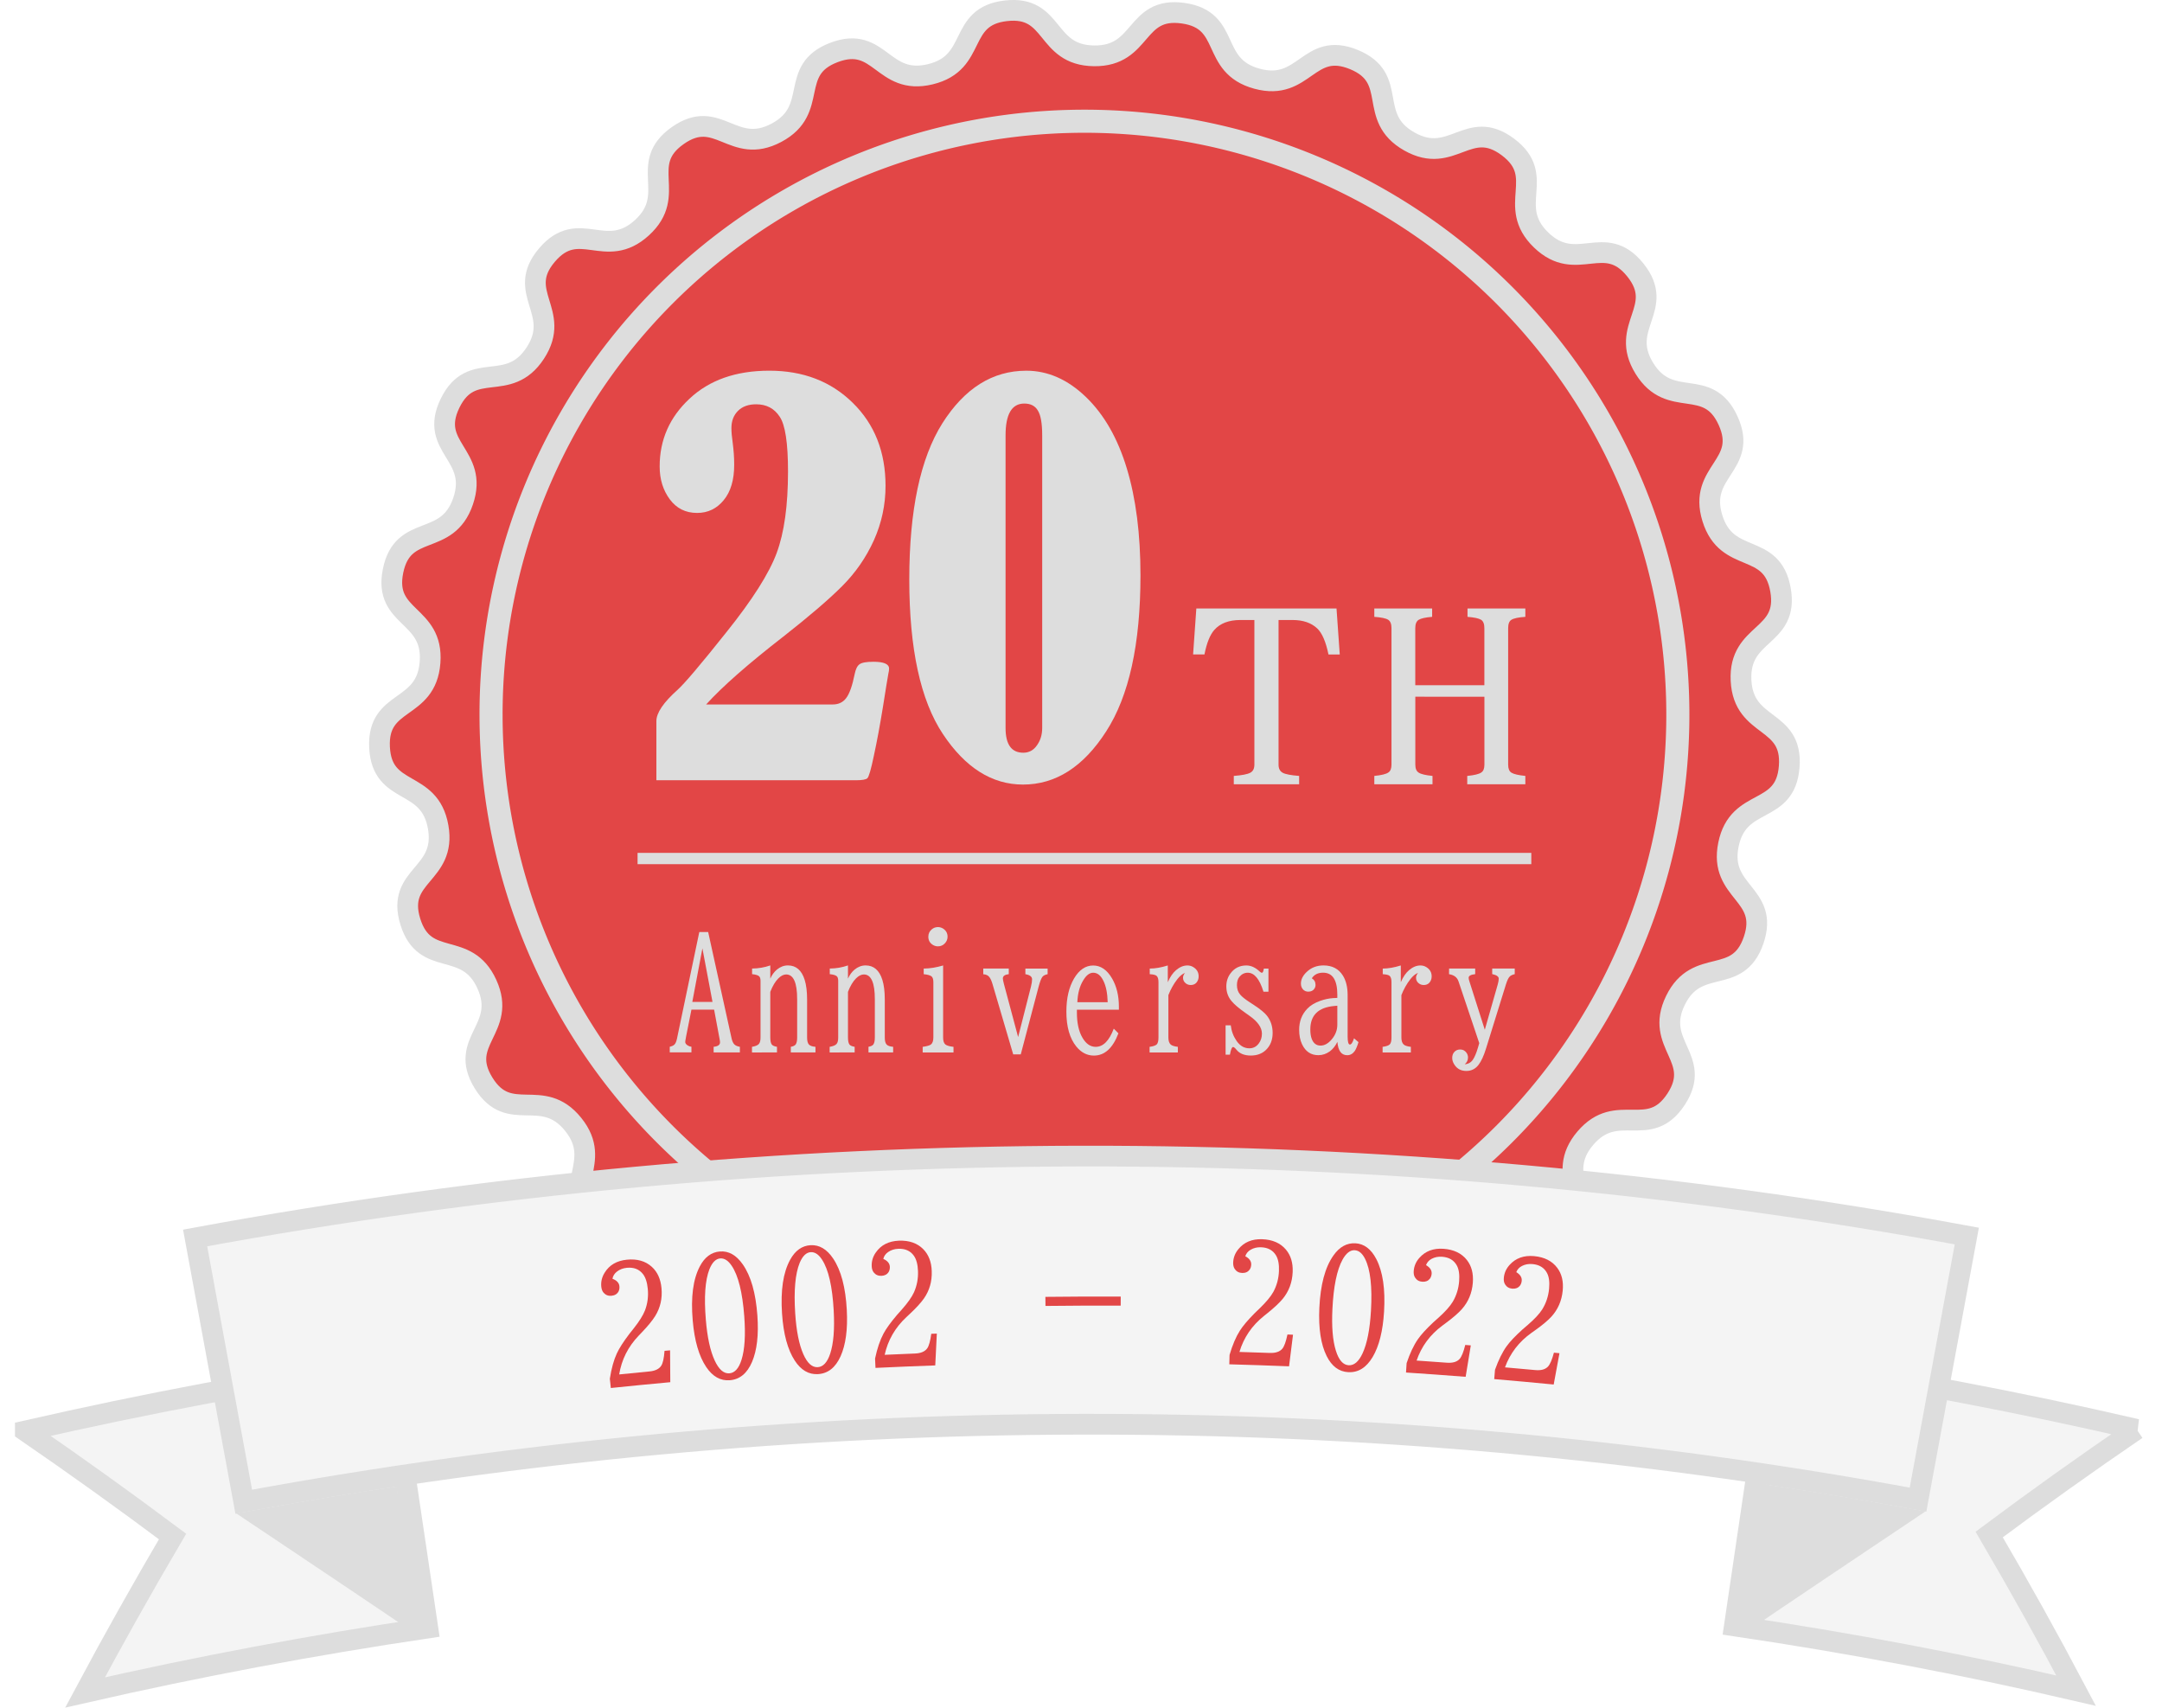<?xml version="1.0" encoding="UTF-8" standalone="no"?>
<!-- Created with Inkscape (http://www.inkscape.org/) -->

<svg
   width="199.443mm"
   height="157.524mm"
   viewBox="0 0 199.443 157.524"
   version="1.1"
   id="svg1127"
   inkscape:version="1.2 (dc2aedaf03, 2022-05-15)"
   sodipodi:docname="Anniversary Logo.svg"
   xmlns:inkscape="http://www.inkscape.org/namespaces/inkscape"
   xmlns:sodipodi="http://sodipodi.sourceforge.net/DTD/sodipodi-0.dtd"
   xmlns="http://www.w3.org/2000/svg"
   xmlns:svg="http://www.w3.org/2000/svg">
  <sodipodi:namedview
     id="namedview1129"
     pagecolor="#ffffff"
     bordercolor="#000000"
     borderopacity="0.25"
     inkscape:showpageshadow="2"
     inkscape:pageopacity="0.0"
     inkscape:pagecheckerboard="0"
     inkscape:deskcolor="#d1d1d1"
     inkscape:document-units="mm"
     showgrid="false"
     inkscape:zoom="0.914906"
     inkscape:cx="295.65879"
     inkscape:cy="500.59787"
     inkscape:window-width="2560"
     inkscape:window-height="1387"
     inkscape:window-x="-8"
     inkscape:window-y="22"
     inkscape:window-maximized="1"
     inkscape:current-layer="layer1" />
  <defs
     id="defs1124">
    <inkscape:path-effect
       effect="bend_path"
       id="path-effect5521"
       is_visible="true"
       lpeversion="1"
       bendpath="m 76.576,182.136 c 18.685,-4.252 37.621,-4.472 56.851,0"
       prop_scale="1"
       scale_y_rel="false"
       vertical="false"
       hide_knot="false"
       bendpath-nodetypes="cc" />
    <inkscape:path-effect
       effect="mirror_symmetry"
       start_point="86.443,180.59"
       end_point="86.443,187.9"
       center_point="86.443,184.245"
       id="path-effect5469"
       is_visible="true"
       lpeversion="1.2"
       lpesatellites=""
       mode="free"
       discard_orig_path="false"
       fuse_paths="false"
       oposite_fuse="false"
       split_items="false"
       split_open="false"
       link_styles="false" />
    <rect
       x="245.581"
       y="548.354"
       width="92.512"
       height="18.61"
       id="rect3702" />
    <inkscape:path-effect
       effect="mirror_symmetry"
       start_point="99.101,143.373"
       end_point="99.101,157.482"
       center_point="99.101,150.428"
       id="path-effect3634"
       is_visible="true"
       lpeversion="1.2"
       lpesatellites=""
       mode="free"
       discard_orig_path="false"
       fuse_paths="false"
       oposite_fuse="false"
       split_items="false"
       split_open="false"
       link_styles="false" />
    <inkscape:path-effect
       effect="mirror_symmetry"
       start_point="101.325,146.261"
       end_point="101.325,157.764"
       center_point="101.325,152.012"
       id="path-effect3630"
       is_visible="true"
       lpeversion="1.2"
       lpesatellites=""
       mode="free"
       discard_orig_path="false"
       fuse_paths="false"
       oposite_fuse="false"
       split_items="false"
       split_open="false"
       link_styles="false" />
    <rect
       x="358.034"
       y="531.93"
       width="84.63"
       height="91.199"
       id="rect2855" />
    <filter
       style="color-interpolation-filters:sRGB"
       inkscape:label="Drop Shadow"
       id="filter3127"
       x="0"
       y="0"
       width="1.025"
       height="1.029">
      <feFlood
         flood-opacity="0.498"
         flood-color="rgb(0,0,0)"
         result="flood"
         id="feFlood3117" />
      <feComposite
         in="flood"
         in2="SourceGraphic"
         operator="in"
         result="composite1"
         id="feComposite3119" />
      <feGaussianBlur
         in="composite1"
         stdDeviation="0"
         result="blur"
         id="feGaussianBlur3121" />
      <feOffset
         dx="1.5"
         dy="1.5"
         result="offset"
         id="feOffset3123" />
      <feComposite
         in="SourceGraphic"
         in2="offset"
         operator="over"
         result="composite2"
         id="feComposite3125" />
    </filter>
    <filter
       style="color-interpolation-filters:sRGB"
       inkscape:label="Drop Shadow"
       id="filter3265"
       x="0"
       y="0"
       width="1.042"
       height="1.066">
      <feFlood
         flood-opacity="0.498"
         flood-color="rgb(0,0,0)"
         result="flood"
         id="feFlood3255" />
      <feComposite
         in="flood"
         in2="SourceGraphic"
         operator="in"
         result="composite1"
         id="feComposite3257" />
      <feGaussianBlur
         in="composite1"
         stdDeviation="0"
         result="blur"
         id="feGaussianBlur3259" />
      <feOffset
         dx="0.3"
         dy="0.4"
         result="offset"
         id="feOffset3261" />
      <feComposite
         in="SourceGraphic"
         in2="offset"
         operator="over"
         result="composite2"
         id="feComposite3263" />
    </filter>
    <filter
       style="color-interpolation-filters:sRGB"
       inkscape:label="Drop Shadow"
       id="filter3313"
       x="0"
       y="0"
       width="1.07"
       height="1.083">
      <feFlood
         flood-opacity="0.498"
         flood-color="rgb(0,0,0)"
         result="flood"
         id="feFlood3303" />
      <feComposite
         in="flood"
         in2="SourceGraphic"
         operator="in"
         result="composite1"
         id="feComposite3305" />
      <feGaussianBlur
         in="composite1"
         stdDeviation="0"
         result="blur"
         id="feGaussianBlur3307" />
      <feOffset
         dx="0.5"
         dy="0.5"
         result="offset"
         id="feOffset3309" />
      <feComposite
         in="SourceGraphic"
         in2="offset"
         operator="over"
         result="composite2"
         id="feComposite3311" />
    </filter>
    <filter
       style="color-interpolation-filters:sRGB"
       inkscape:label="Drop Shadow"
       id="filter3410"
       x="0"
       y="0"
       width="1.009"
       height="1.051">
      <feFlood
         flood-opacity="0.498"
         flood-color="rgb(0,0,0)"
         result="flood"
         id="feFlood3400" />
      <feComposite
         in="flood"
         in2="SourceGraphic"
         operator="in"
         result="composite1"
         id="feComposite3402" />
      <feGaussianBlur
         in="composite1"
         stdDeviation="0"
         result="blur"
         id="feGaussianBlur3404" />
      <feOffset
         dx="0.2"
         dy="0.2"
         result="offset"
         id="feOffset3406" />
      <feComposite
         in="SourceGraphic"
         in2="offset"
         operator="over"
         result="composite2"
         id="feComposite3408" />
    </filter>
    <filter
       style="color-interpolation-filters:sRGB"
       inkscape:label="Drop Shadow"
       id="filter3838"
       x="0"
       y="0"
       width="1.017"
       height="1.039">
      <feFlood
         flood-opacity="0.498"
         flood-color="rgb(0,0,0)"
         result="flood"
         id="feFlood3828" />
      <feComposite
         in="flood"
         in2="SourceGraphic"
         operator="in"
         result="composite1"
         id="feComposite3830" />
      <feGaussianBlur
         in="composite1"
         stdDeviation="0"
         result="blur"
         id="feGaussianBlur3832" />
      <feOffset
         dx="0.5"
         dy="0.5"
         result="offset"
         id="feOffset3834" />
      <feComposite
         in="SourceGraphic"
         in2="offset"
         operator="over"
         result="composite2"
         id="feComposite3836" />
    </filter>
    <rect
       x="245.581"
       y="548.354"
       width="72.457"
       height="34.586"
       id="rect3844" />
  </defs>
  <g
     inkscape:label="Layer 1"
     inkscape:groupmode="layer"
     id="layer1"
     transform="translate(-6.326,-18.04)">
    <path
       style="display:none;fill:none;stroke:#dddddd;stroke-width:0.565;stroke-dasharray:none;stroke-opacity:1;paint-order:markers fill stroke"
       d="m 99.024,146.44 c 0,0 -30.719,-3.766 -42.048,-3.476 0.659,4.318 1.943,12.576 1.943,12.576 15.058,-0.383 15.712,2.184 40.182,1.943 m 0.077,-11.042 c 0,0 30.719,-3.766 42.048,-3.476 -0.659,4.318 -1.943,12.576 -1.943,12.576 -15.058,-0.383 -15.712,2.184 -40.182,1.943"
       id="path3532"
       sodipodi:nodetypes="cccc"
       class="UnoptimicedTransforms"
       inkscape:path-effect="#path-effect3634"
       inkscape:original-d="m 99.024033,146.44004 c 0,0 -30.719261,-3.76577 -42.048147,-3.47632 0.659445,4.31796 1.942652,12.5761 1.942652,12.5761 15.058101,-0.38269 15.711983,2.18441 40.182186,1.94266"
       transform="translate(5.899)"
       sodipodi:insensitive="true" />
    <path
       id="path1223"
       style="fill:#e24646;fill-opacity:1;stroke:#dddddd;stroke-width:1.912;stroke-dasharray:none;stroke-opacity:1"
       d="m 150.365,131.882 c -3.364,3.074 -5.282,-1.225 -9.005,1.403 -3.723,2.628 -0.315,5.875 -4.338,8.016 -4.023,2.141 -4.812,-2.5 -9.071,-0.881 -4.26,1.619 -1.766,5.612 -6.195,6.685 -4.429,1.073 -4.039,-3.618 -8.567,-3.109 -4.528,0.509 -3.106,4.997 -7.663,4.934 -4.557,-0.062 -3.012,-4.509 -7.525,-5.142 -4.513,-0.633 -4.251,4.067 -8.649,2.874 -4.398,-1.194 -1.796,-5.117 -6.01,-6.852 -4.214,-1.735 -5.129,2.882 -9.092,0.633 -3.963,-2.25 -0.467,-5.402 -4.117,-8.131 -3.65,-2.729 -5.685,1.516 -8.964,-1.648 -3.279,-3.165 0.891,-5.349 -1.966,-8.9 -2.856,-3.551 -5.883,0.055 -8.272,-3.826 -2.389,-3.881 2.193,-4.959 0.309,-9.109 -1.884,-4.149 -5.712,-1.41 -7.061,-5.763 -1.349,-4.353 3.358,-4.258 2.565,-8.746 -0.793,-4.488 -5.182,-2.786 -5.406,-7.338 -0.224,-4.551 4.311,-3.289 4.659,-7.833 0.348,-4.544 -4.326,-3.987 -3.411,-8.452 0.915,-4.464 4.994,-2.114 6.461,-6.428 1.467,-4.314 -3.199,-4.938 -1.202,-9.034 1.996,-4.096 5.362,-0.806 7.857,-4.619 2.494,-3.814 -1.87,-5.578 1.082,-9.049 2.952,-3.471 5.394,0.553 8.759,-2.52 3.364,-3.074 -0.424,-5.868 3.299,-8.496 3.723,-2.628 5.087,1.877 9.11,-0.263 4.023,-2.141 1.049,-5.789 5.308,-7.409 4.26,-1.619 4.461,3.084 8.889,2.011 4.429,-1.073 2.455,-5.347 6.984,-5.856 4.528,-0.509 3.553,4.096 8.11,4.158 4.557,0.062 3.708,-4.568 8.221,-3.935 4.513,0.633 2.423,4.851 6.821,6.045 4.398,1.193 4.727,-3.502 8.941,-1.767 4.214,1.735 1.141,5.301 5.104,7.551 3.963,2.25 5.45,-2.217 9.1,0.512 3.65,2.729 -0.214,5.418 3.065,8.583 3.279,3.165 5.83,-0.792 8.686,2.759 2.857,3.551 -1.554,5.195 0.835,9.076 2.389,3.881 5.844,0.683 7.727,4.832 1.884,4.149 -2.797,4.645 -1.449,8.998 1.349,4.353 5.49,2.115 6.283,6.602 0.793,4.488 -3.865,3.804 -3.641,8.355 0.224,4.551 4.792,3.414 4.444,7.957 -0.348,4.544 -4.689,2.723 -5.604,7.187 -0.915,4.464 3.792,4.498 2.325,8.812 -1.467,4.314 -5.219,1.471 -7.216,5.568 -1.996,4.096 2.555,5.3 0.06,9.114 -2.494,3.814 -5.421,0.127 -8.374,3.598 -2.952,3.471 1.156,5.769 -2.208,8.843 z" />
    <path
       id="path2316"
       style="fill-opacity:0;stroke:#dddddd;stroke-width:2.13"
       d="M 161.106,83.964 A 54.74,54.74 0 0 1 106.365,138.704 54.74,54.74 0 0 1 51.625,83.964 54.74,54.74 0 0 1 106.365,29.223 54.74,54.74 0 0 1 161.106,83.964 Z" />
    <g
       aria-label="20"
       transform="matrix(0.895,0,0,0.895,-255.977,-434.887)"
       id="text2853"
       style="white-space:pre;shape-inside:url(#rect2855);display:inline;fill-opacity:0;stroke:#dddddd;stroke-width:2.513;filter:url(#filter3127)">
      <path
         d="m 364.361,577.173 h 13.047 q 0.885,0 1.38,-0.651 0.521,-0.677 0.885,-2.5 0.156,-0.755 0.495,-0.99 0.339,-0.26 1.432,-0.26 1.615,0 1.615,0.703 0,0.234 -0.078,0.547 -0.13,0.703 -0.547,3.359 -0.469,2.891 -0.938,5.052 -0.443,2.135 -0.677,2.344 -0.208,0.208 -1.198,0.208 h -20.547 v -6.094 q 0,-1.276 2.188,-3.229 1.094,-0.99 5.052,-5.964 3.984,-4.974 5.156,-8.125 1.172,-3.151 1.172,-8.411 0,-4.401 -0.859,-5.651 -0.833,-1.276 -2.422,-1.276 -1.198,0 -1.875,0.677 -0.677,0.677 -0.677,1.771 0,0.625 0.13,1.51 0.156,1.172 0.156,2.266 0,2.37 -1.094,3.672 -1.068,1.302 -2.734,1.302 -1.771,0 -2.812,-1.406 -1.042,-1.406 -1.042,-3.385 0,-4.115 3.073,-6.979 3.073,-2.891 8.229,-2.891 5.234,0 8.594,3.307 3.385,3.307 3.385,8.568 0,2.917 -1.198,5.599 -1.198,2.656 -3.281,4.74 -2.057,2.057 -6.042,5.182 -5.469,4.245 -7.969,7.005 z"
         style="font-size:53.333px;font-family:'Bernard MT Condensed';-inkscape-font-specification:'Bernard MT Condensed, Normal';fill:#dddddd;fill-opacity:1;stroke:none;paint-order:markers fill stroke"
         id="path5668" />
      <path
         d="m 397.356,542.772 q 3.333,0 6.146,2.708 2.812,2.708 4.219,7.37 1.406,4.635 1.406,11.016 0,10.625 -3.542,16.094 -3.516,5.469 -8.568,5.469 -4.792,0 -8.255,-5.208 -3.464,-5.208 -3.464,-15.937 0,-10.677 3.411,-16.094 3.438,-5.417 8.646,-5.417 z m 1.641,6.667 q 0,-1.849 -0.443,-2.552 -0.417,-0.729 -1.406,-0.729 -1.927,0 -1.927,3.281 v 30.156 q 0,2.552 1.823,2.552 0.885,0 1.406,-0.755 0.547,-0.755 0.547,-1.797 z"
         style="font-size:53.333px;font-family:'Bernard MT Condensed';-inkscape-font-specification:'Bernard MT Condensed, Normal';fill:#dddddd;fill-opacity:1;stroke:none;paint-order:markers fill stroke"
         id="path5670" />
    </g>
    <g
       aria-label="TH"
       transform="matrix(4.261,0,0,2.689,-257.902,-422.331)"
       id="text3193"
       style="font-size:7.938px;font-family:'BIZ UDMincho';-inkscape-font-specification:'BIZ UDMincho, Normal';fill:#dddddd;stroke-width:0.056;paint-order:markers fill stroke;filter:url(#filter3313)">
      <path
         d="m 87.411,184.142 h 3.035 l 0.07,1.578 H 90.272 q -0.085,-0.651 -0.24,-0.888 -0.194,-0.295 -0.539,-0.295 h -0.302 v 4.961 q 0,0.202 0.089,0.279 0.089,0.077 0.357,0.109 v 0.287 h -1.415 v -0.287 q 0.264,-0.031 0.357,-0.109 0.089,-0.074 0.089,-0.279 v -4.961 h -0.302 q -0.376,0 -0.566,0.341 -0.14,0.252 -0.213,0.841 H 87.341 Z"
         id="path5673" />
      <path
         d="m 91.264,184.142 h 1.252 v 0.287 q -0.213,0.027 -0.291,0.101 -0.074,0.074 -0.074,0.287 v 1.957 h 1.496 v -1.957 q 0,-0.213 -0.07,-0.287 -0.078,-0.074 -0.295,-0.101 v -0.287 h 1.252 v 0.287 q -0.221,0.023 -0.302,0.101 -0.07,0.07 -0.07,0.287 v 4.682 q 0,0.205 0.07,0.275 0.078,0.077 0.302,0.112 v 0.287 H 93.276 v -0.287 q 0.233,-0.035 0.306,-0.12 0.066,-0.07 0.066,-0.267 v -2.33 H 92.152 v 2.33 q 0,0.205 0.074,0.275 0.074,0.077 0.298,0.112 v 0.287 h -1.26 v -0.287 q 0.233,-0.035 0.306,-0.12 0.066,-0.07 0.066,-0.267 v -4.682 q 0,-0.213 -0.07,-0.287 -0.078,-0.077 -0.302,-0.101 z"
         id="path5675" />
    </g>
    <g
       aria-label="Anniversary"
       id="text3350"
       style="font-size:4.233px;font-family:'BIZ UDMincho';-inkscape-font-specification:'BIZ UDMincho, Normal';fill:#dddddd;stroke-width:0.1;paint-order:markers fill stroke;filter:url(#filter3410)"
       transform="matrix(3.385,0,0,3.385,-249.014,-418.643)">
      <path
         d="m 94.29,154.206 h 0.242 l 0.639,2.902 q 0.025,0.107 0.072,0.157 0.048,0.05 0.153,0.068 v 0.153 h -0.715 v -0.153 q 0.174,-0.017 0.174,-0.122 0,-0.033 -0.01,-0.081 l -0.151,-0.81 h -0.618 l -0.149,0.75 q 0,0.004 -0.002,0.017 -0.004,0.025 -0.014,0.074 -0.004,0.023 -0.004,0.041 0,0.05 0.066,0.093 0.048,0.031 0.103,0.037 v 0.153 H 93.485 v -0.153 q 0.089,-0.021 0.128,-0.06 0.045,-0.045 0.07,-0.165 z m 0.085,0.444 -0.275,1.459 h 0.55 z"
         id="path5678" />
      <path
         d="m 95.726,157.487 v -0.153 q 0.145,-0.025 0.19,-0.081 0.043,-0.052 0.043,-0.174 v -1.544 q 0,-0.099 -0.048,-0.132 -0.054,-0.037 -0.182,-0.05 v -0.153 q 0.258,-0.002 0.496,-0.085 v 0.36 q 0.068,-0.153 0.18,-0.246 0.138,-0.114 0.3,-0.114 0.333,0 0.457,0.393 0.066,0.209 0.066,0.54 v 1.031 q 0,0.138 0.05,0.192 0.05,0.052 0.178,0.062 v 0.153 h -0.672 v -0.153 q 0.101,-0.019 0.134,-0.066 0.039,-0.058 0.039,-0.188 v -1.044 q 0,-0.674 -0.3,-0.674 -0.105,0 -0.215,0.11 -0.124,0.124 -0.217,0.364 v 1.244 q 0,0.138 0.041,0.192 0.033,0.043 0.141,0.062 v 0.153 z"
         id="path5680" />
      <path
         d="m 97.843,157.487 v -0.153 q 0.145,-0.025 0.19,-0.081 0.043,-0.052 0.043,-0.174 v -1.544 q 0,-0.099 -0.048,-0.132 -0.054,-0.037 -0.182,-0.05 v -0.153 q 0.258,-0.002 0.496,-0.085 v 0.36 q 0.068,-0.153 0.18,-0.246 0.138,-0.114 0.3,-0.114 0.333,0 0.457,0.393 0.066,0.209 0.066,0.54 v 1.031 q 0,0.138 0.05,0.192 0.05,0.052 0.178,0.062 v 0.153 h -0.672 v -0.153 q 0.101,-0.019 0.134,-0.066 0.039,-0.058 0.039,-0.188 v -1.044 q 0,-0.674 -0.3,-0.674 -0.105,0 -0.215,0.11 -0.124,0.124 -0.217,0.364 v 1.244 q 0,0.138 0.041,0.192 0.033,0.043 0.141,0.062 v 0.153 z"
         id="path5682" />
      <path
         d="m 100.793,154.07 q 0.074,0 0.141,0.041 0.122,0.079 0.122,0.221 0,0.103 -0.072,0.18 -0.076,0.083 -0.19,0.083 -0.066,0 -0.124,-0.031 -0.138,-0.076 -0.138,-0.232 0,-0.12 0.091,-0.198 0.074,-0.064 0.172,-0.064 z m -0.415,3.417 v -0.153 q 0.176,-0.025 0.227,-0.066 0.064,-0.054 0.064,-0.188 v -1.511 q 0,-0.116 -0.052,-0.157 -0.056,-0.043 -0.211,-0.058 v -0.153 q 0.252,-0.002 0.529,-0.085 v 1.964 q 0,0.136 0.06,0.188 0.058,0.048 0.223,0.066 v 0.153 z"
         id="path5684" />
      <path
         d="m 102.029,155.2 h 0.695 v 0.153 q -0.161,0.019 -0.161,0.116 0,0.039 0.029,0.151 l 0.387,1.447 0.351,-1.379 q 0.029,-0.116 0.029,-0.196 0,-0.107 -0.182,-0.138 v -0.153 h 0.606 v 0.153 q -0.105,0.021 -0.145,0.076 -0.048,0.066 -0.101,0.267 l -0.486,1.842 H 102.845 l -0.562,-1.91 q -0.039,-0.136 -0.089,-0.198 -0.052,-0.068 -0.165,-0.076 z"
         id="path5686" />
      <path
         d="m 104.581,156.321 v 0.081 q 0,0.42 0.147,0.676 0.145,0.256 0.366,0.256 0.304,0 0.492,-0.496 l 0.126,0.128 q -0.229,0.606 -0.668,0.606 -0.277,0 -0.477,-0.244 -0.273,-0.335 -0.273,-0.955 0,-0.55 0.213,-0.909 0.209,-0.347 0.517,-0.347 0.308,0 0.515,0.353 0.186,0.322 0.186,0.767 v 0.085 z m 0.839,-0.203 q -0.01,-0.366 -0.116,-0.581 -0.107,-0.223 -0.279,-0.223 -0.151,0 -0.277,0.217 -0.141,0.236 -0.155,0.587 z"
         id="path5688" />
      <path
         d="m 106.562,157.487 v -0.153 q 0.145,-0.019 0.194,-0.066 0.048,-0.048 0.048,-0.188 v -1.511 q 0,-0.124 -0.052,-0.17 -0.043,-0.037 -0.186,-0.045 v -0.153 q 0.221,0 0.492,-0.085 v 0.457 q 0.093,-0.217 0.225,-0.329 0.151,-0.128 0.31,-0.128 0.085,0 0.157,0.043 0.149,0.089 0.149,0.254 0,0.068 -0.029,0.124 -0.058,0.112 -0.188,0.112 -0.072,0 -0.128,-0.041 -0.081,-0.06 -0.081,-0.157 0,-0.066 0.054,-0.132 -0.105,0.039 -0.211,0.174 -0.151,0.196 -0.242,0.432 v 1.155 q 0,0.13 0.06,0.188 0.048,0.048 0.198,0.066 v 0.153 z"
         id="path5690" />
      <path
         d="m 108.633,156.747 h 0.141 q 0.027,0.236 0.159,0.426 0.139,0.201 0.349,0.201 0.159,0 0.258,-0.136 0.083,-0.112 0.083,-0.265 0,-0.248 -0.343,-0.488 l -0.114,-0.081 q -0.258,-0.182 -0.368,-0.314 -0.145,-0.167 -0.145,-0.405 0,-0.203 0.116,-0.356 0.159,-0.213 0.43,-0.213 0.19,0 0.368,0.17 0.031,0.029 0.054,0.029 0.039,0 0.054,-0.114 h 0.126 v 0.63 h -0.136 q -0.159,-0.517 -0.428,-0.517 -0.134,0 -0.227,0.112 -0.068,0.083 -0.068,0.227 0,0.157 0.091,0.26 0.072,0.085 0.256,0.205 l 0.124,0.081 q 0.254,0.167 0.349,0.289 0.153,0.198 0.153,0.467 0,0.287 -0.182,0.463 -0.159,0.153 -0.413,0.153 -0.265,0 -0.393,-0.161 -0.058,-0.072 -0.091,-0.072 -0.048,0 -0.085,0.209 h -0.118 z"
         id="path5692" />
      <path
         d="m 111.678,156 v -0.085 q 0,-0.602 -0.387,-0.602 -0.211,0 -0.308,0.153 0.101,0.06 0.101,0.18 0,0.054 -0.027,0.097 -0.054,0.087 -0.17,0.087 -0.087,0 -0.143,-0.06 -0.058,-0.062 -0.058,-0.161 0,-0.167 0.157,-0.316 0.186,-0.178 0.457,-0.178 0.358,0 0.531,0.279 0.128,0.207 0.128,0.533 v 1.127 q 0,0.217 0.062,0.217 0.058,0 0.112,-0.17 l 0.122,0.105 q -0.052,0.17 -0.105,0.246 -0.081,0.11 -0.203,0.11 -0.238,0 -0.267,-0.364 -0.079,0.163 -0.205,0.258 -0.145,0.105 -0.314,0.105 -0.304,0 -0.444,-0.298 -0.079,-0.167 -0.079,-0.393 0,-0.345 0.221,-0.575 0.128,-0.136 0.36,-0.217 0.172,-0.06 0.343,-0.072 z m 0,0.213 -0.089,0.008 q -0.647,0.06 -0.647,0.639 0,0.155 0.039,0.258 0.07,0.182 0.24,0.182 0.163,0 0.308,-0.174 0.149,-0.18 0.149,-0.395 z"
         id="path5694" />
      <path
         d="m 112.912,157.487 v -0.153 q 0.145,-0.019 0.194,-0.066 0.048,-0.048 0.048,-0.188 v -1.511 q 0,-0.124 -0.052,-0.17 -0.043,-0.037 -0.186,-0.045 v -0.153 q 0.221,0 0.492,-0.085 v 0.457 q 0.093,-0.217 0.225,-0.329 0.151,-0.128 0.31,-0.128 0.085,0 0.157,0.043 0.149,0.089 0.149,0.254 0,0.068 -0.029,0.124 -0.058,0.112 -0.188,0.112 -0.072,0 -0.128,-0.041 -0.081,-0.06 -0.081,-0.157 0,-0.066 0.054,-0.132 -0.105,0.039 -0.211,0.174 -0.151,0.196 -0.242,0.432 v 1.155 q 0,0.13 0.06,0.188 0.048,0.048 0.198,0.066 v 0.153 z"
         id="path5696" />
      <path
         d="m 114.724,155.2 h 0.711 v 0.153 q -0.178,0.019 -0.178,0.099 0,0.041 0.025,0.112 l 0.415,1.304 0.351,-1.228 q 0.029,-0.101 0.029,-0.165 0,-0.081 -0.163,-0.12 l -0.015,-0.002 v -0.153 h 0.614 v 0.153 q -0.089,0.021 -0.13,0.058 -0.058,0.05 -0.114,0.234 l -0.535,1.724 q -0.095,0.31 -0.209,0.457 -0.128,0.165 -0.331,0.165 -0.221,0 -0.331,-0.18 -0.054,-0.085 -0.054,-0.174 0,-0.095 0.05,-0.155 0.062,-0.076 0.167,-0.076 0.112,0 0.176,0.095 0.037,0.056 0.037,0.124 0,0.11 -0.089,0.184 0.145,-0.01 0.223,-0.126 0.07,-0.103 0.136,-0.322 l 0.037,-0.128 -0.566,-1.685 q -0.056,-0.163 -0.258,-0.194 z"
         id="path5698" />
    </g>
    <path
       id="rect3476"
       style="fill:#dddddd;stroke-width:0.338;paint-order:markers fill stroke"
       d="m 65.141,96.718 h 82.447 v 1.038 H 65.141 Z" />
    <path
       id="rect4002"
       style="fill:#f4f4f4;fill-opacity:1;stroke:#dddddd;stroke-width:1.912;stroke-dasharray:none;stroke-opacity:1;paint-order:markers fill stroke"
       d="m 8.664,150.043 c 11.079,-2.53 22.255,-4.632 33.496,-6.3 l 3.633,24.476 c -10.612,1.575 -21.163,3.559 -31.62,5.946 2.577,-4.818 5.268,-9.615 8.072,-14.386 -4.433,-3.314 -8.96,-6.561 -13.581,-9.735 z"
       sodipodi:nodetypes="cccccc" />
    <path
       style="fill:#dddddd;fill-opacity:1;stroke:#dddddd;stroke-width:1.912;stroke-linecap:butt;stroke-linejoin:miter;stroke-dasharray:none;stroke-opacity:1;paint-order:normal"
       d="m 43.069,156.106 c 0,0 1.855,11.751 1.609,11.526 -0.245,-0.225 -14.059,-9.463 -14.059,-9.463 4.14,-0.748 8.29,-1.436 12.45,-2.062 z"
       id="path4059"
       sodipodi:nodetypes="cscc" />
    <path
       id="path5471"
       style="fill:#f4f4f4;fill-opacity:1;stroke:#dddddd;stroke-width:1.912;stroke-dasharray:none;stroke-opacity:1;paint-order:markers fill stroke"
       d="m 203.428,149.894 c -11.079,-2.565 -22.256,-4.674 -33.497,-6.333 l -3.61,24.464 c 10.586,1.563 21.105,3.553 31.522,5.973 -2.551,-4.826 -5.223,-9.628 -8.016,-14.403 4.433,-3.306 8.967,-6.541 13.6,-9.701 z"
       sodipodi:nodetypes="cccccc" />
    <path
       style="fill:#dddddd;fill-opacity:1;stroke:#dddddd;stroke-width:1.912;stroke-linecap:butt;stroke-linejoin:miter;stroke-dasharray:none;stroke-opacity:1;paint-order:normal"
       d="m 169.032,155.917 c 0,0 -1.844,11.746 -1.6,11.52 0.244,-0.226 14.034,-9.461 14.034,-9.461 -4.134,-0.75 -8.279,-1.437 -12.434,-2.059 z"
       id="path5473"
       sodipodi:nodetypes="cscc" />
    <path
       id="rect4000"
       style="fill:#f4f4f4;stroke:#dddddd;stroke-width:1.912;paint-order:markers fill stroke"
       d="M 24.326,132.24 C 78.184,122.31 133.817,122.091 187.763,132.062 l -4.502,24.32 c -50.875,-9.422 -103.512,-9.198 -154.449,0.192 z" />
    <g
       aria-label="2002 - 2022"
       transform="matrix(1.769,0,0,1.635,-373.129,-757.761)"
       id="text3700"
       style="font-size:9.127px;font-family:'BIZ UDMincho';-inkscape-font-specification:'BIZ UDMincho, Normal';white-space:pre;shape-inside:url(#rect3702);fill:#e24646;stroke-width:2.135;paint-order:markers fill stroke;filter:url(#filter3838)">
      <path
         d="m 245.856,552.31 -0.051,-0.527 c 0.083,-0.58 0.206,-1.058 0.368,-1.434 0.122,-0.285 0.338,-0.65 0.648,-1.092 0.019,-0.026 0.038,-0.052 0.057,-0.078 0.058,-0.079 0.117,-0.159 0.175,-0.238 0.288,-0.395 0.483,-0.731 0.584,-1.01 0.135,-0.384 0.184,-0.787 0.147,-1.21 -0.033,-0.379 -0.119,-0.662 -0.26,-0.851 -0.196,-0.266 -0.474,-0.381 -0.833,-0.343 -0.199,0.021 -0.371,0.092 -0.514,0.212 -0.129,0.107 -0.208,0.242 -0.236,0.406 0.225,0.092 0.346,0.233 0.363,0.422 0.01,0.109 -0.005,0.208 -0.046,0.296 -0.073,0.142 -0.193,0.223 -0.361,0.241 -0.168,0.018 -0.305,-0.036 -0.413,-0.165 -0.07,-0.085 -0.111,-0.198 -0.125,-0.34 -0.027,-0.281 0.031,-0.546 0.174,-0.795 0.246,-0.434 0.634,-0.679 1.162,-0.735 0.537,-0.057 0.972,0.079 1.303,0.407 0.291,0.287 0.457,0.688 0.501,1.203 0.049,0.58 -0.062,1.104 -0.331,1.573 -0.149,0.257 -0.378,0.559 -0.686,0.907 -0.057,0.064 -0.114,0.128 -0.17,0.192 -0.557,0.629 -0.895,1.36 -1.02,2.192 0.524,-0.058 1.049,-0.114 1.574,-0.168 0.303,-0.031 0.51,-0.14 0.621,-0.327 0.085,-0.143 0.141,-0.421 0.17,-0.836 0.096,-0.01 0.193,-0.019 0.289,-0.029 0,1e-5 0.011,1.798 0.011,1.798 -1.035,0.102 -2.07,0.212 -3.104,0.328 z"
         id="path5485" />
      <path
         d="m 251.546,544.606 c 0.455,-0.039 0.853,0.204 1.191,0.728 0.425,0.658 0.677,1.619 0.761,2.884 0.073,1.093 -0.021,1.968 -0.279,2.622 -0.255,0.643 -0.64,0.986 -1.158,1.03 -0.485,0.041 -0.893,-0.205 -1.228,-0.742 -0.379,-0.606 -0.616,-1.484 -0.707,-2.632 -0.104,-1.309 0.018,-2.324 0.37,-3.048 0.253,-0.524 0.603,-0.805 1.049,-0.843 z m 0.015,0.392 c -0.233,0.02 -0.422,0.226 -0.566,0.617 -0.222,0.622 -0.282,1.567 -0.185,2.838 0.076,0.997 0.231,1.765 0.462,2.302 0.217,0.508 0.471,0.75 0.765,0.725 0.282,-0.024 0.493,-0.278 0.634,-0.764 0.168,-0.579 0.216,-1.397 0.143,-2.452 -0.094,-1.354 -0.312,-2.307 -0.66,-2.86 -0.181,-0.289 -0.379,-0.424 -0.594,-0.406 z"
         id="path5487" />
      <path
         d="m 256.272,544.252 c 0.456,-0.029 0.849,0.222 1.178,0.752 0.413,0.666 0.648,1.632 0.711,2.899 0.054,1.094 -0.055,1.967 -0.324,2.616 -0.266,0.638 -0.657,0.972 -1.176,1.006 -0.485,0.032 -0.889,-0.223 -1.215,-0.766 -0.369,-0.614 -0.59,-1.496 -0.662,-2.646 -0.081,-1.311 0.058,-2.323 0.423,-3.04 0.262,-0.518 0.617,-0.793 1.064,-0.822 z m 0.008,0.392 c -0.234,0.015 -0.426,0.217 -0.576,0.605 -0.232,0.618 -0.309,1.561 -0.234,2.833 0.059,0.999 0.201,1.769 0.422,2.311 0.208,0.513 0.458,0.759 0.753,0.74 0.282,-0.018 0.497,-0.268 0.647,-0.751 0.178,-0.576 0.24,-1.393 0.186,-2.448 -0.07,-1.356 -0.272,-2.313 -0.611,-2.872 -0.176,-0.293 -0.372,-0.432 -0.587,-0.418 z"
         id="path5489" />
      <path
         d="m 259.658,551.176 -0.023,-0.53 c 0.113,-0.574 0.261,-1.044 0.442,-1.41 0.137,-0.277 0.371,-0.628 0.703,-1.051 0.02,-0.025 0.041,-0.049 0.061,-0.074 0.062,-0.076 0.125,-0.151 0.187,-0.227 0.308,-0.377 0.52,-0.701 0.636,-0.973 0.154,-0.375 0.225,-0.775 0.21,-1.199 -0.013,-0.38 -0.085,-0.668 -0.215,-0.865 -0.182,-0.278 -0.454,-0.409 -0.814,-0.393 -0.2,0.009 -0.375,0.069 -0.524,0.18 -0.135,0.099 -0.22,0.229 -0.256,0.391 0.22,0.105 0.333,0.253 0.341,0.443 0.004,0.11 -0.016,0.207 -0.062,0.293 -0.08,0.138 -0.204,0.21 -0.373,0.219 -0.168,0.008 -0.303,-0.055 -0.404,-0.189 -0.065,-0.089 -0.101,-0.204 -0.107,-0.347 -0.012,-0.282 0.059,-0.543 0.215,-0.783 0.268,-0.418 0.669,-0.64 1.199,-0.664 0.539,-0.024 0.967,0.138 1.28,0.485 0.275,0.304 0.421,0.715 0.437,1.231 0.019,0.582 -0.119,1.098 -0.411,1.55 -0.162,0.247 -0.406,0.535 -0.732,0.864 -0.06,0.061 -0.12,0.121 -0.18,0.182 -0.588,0.594 -0.964,1.304 -1.132,2.127 0.527,-0.026 1.053,-0.05 1.58,-0.073 0.304,-0.013 0.516,-0.109 0.637,-0.289 0.092,-0.137 0.163,-0.412 0.213,-0.824 0.097,-0.004 0.193,-0.007 0.29,-0.011 -0.028,0.598 -0.055,1.197 -0.082,1.795 -1.039,0.04 -2.077,0.086 -3.116,0.14 z"
         id="path5491" />
      <path
         d="m 268.517,547.166 c 1.31,-0.016 2.619,-0.022 3.929,-0.016 l -0.002,0.512 c -1.307,-0.006 -2.614,-7.8e-4 -3.922,0.016 z"
         id="path5493" />
      <path
         d="m 278.108,550.972 0.013,-0.53 c 0.153,-0.563 0.332,-1.019 0.539,-1.369 0.155,-0.265 0.413,-0.596 0.774,-0.99 0.022,-0.023 0.044,-0.046 0.066,-0.069 0.068,-0.07 0.135,-0.141 0.203,-0.211 0.333,-0.351 0.568,-0.656 0.702,-0.918 0.18,-0.361 0.278,-0.754 0.292,-1.179 0.013,-0.38 -0.038,-0.673 -0.154,-0.88 -0.162,-0.292 -0.424,-0.445 -0.784,-0.458 -0.2,-0.007 -0.379,0.039 -0.535,0.137 -0.141,0.087 -0.235,0.211 -0.283,0.369 0.212,0.123 0.315,0.279 0.309,0.469 -0.003,0.11 -0.03,0.205 -0.082,0.287 -0.09,0.131 -0.218,0.193 -0.387,0.188 -0.168,-0.005 -0.298,-0.079 -0.389,-0.222 -0.059,-0.094 -0.086,-0.212 -0.083,-0.355 0.007,-0.282 0.097,-0.536 0.269,-0.763 0.297,-0.395 0.711,-0.584 1.241,-0.564 0.54,0.02 0.954,0.216 1.243,0.588 0.253,0.326 0.37,0.747 0.35,1.263 -0.022,0.582 -0.195,1.085 -0.518,1.512 -0.179,0.233 -0.442,0.5 -0.79,0.802 -0.064,0.056 -0.128,0.111 -0.192,0.167 -0.628,0.544 -1.052,1.221 -1.276,2.028 0.527,0.017 1.054,0.035 1.58,0.056 0.304,0.012 0.522,-0.067 0.655,-0.237 0.101,-0.129 0.191,-0.398 0.269,-0.804 0.097,0.004 0.193,0.008 0.29,0.013 -0.069,0.594 -0.138,1.189 -0.207,1.783 -1.038,-0.045 -2.077,-0.083 -3.116,-0.114 z"
         id="path5495" />
      <path
         d="m 284.681,544.143 c 0.456,0.026 0.821,0.324 1.093,0.891 0.341,0.712 0.474,1.7 0.404,2.966 -0.06,1.093 -0.26,1.947 -0.594,2.559 -0.331,0.601 -0.754,0.886 -1.272,0.856 -0.485,-0.028 -0.86,-0.33 -1.127,-0.909 -0.302,-0.654 -0.431,-1.558 -0.382,-2.708 0.056,-1.312 0.299,-2.301 0.736,-2.968 0.314,-0.483 0.696,-0.712 1.143,-0.686 z m -0.033,0.391 c -0.234,-0.013 -0.446,0.164 -0.635,0.531 -0.295,0.585 -0.47,1.513 -0.528,2.786 -0.045,0.999 0.015,1.782 0.179,2.347 0.153,0.535 0.376,0.81 0.67,0.827 0.282,0.016 0.522,-0.206 0.721,-0.667 0.237,-0.55 0.384,-1.354 0.44,-2.409 0.072,-1.355 -0.03,-2.33 -0.307,-2.927 -0.144,-0.312 -0.324,-0.474 -0.54,-0.487 z"
         id="path5497" />
      <path
         d="m 287.323,551.434 0.032,-0.529 c 0.172,-0.556 0.368,-1.005 0.586,-1.346 0.165,-0.259 0.434,-0.579 0.808,-0.958 0.023,-0.022 0.045,-0.044 0.068,-0.066 0.07,-0.068 0.14,-0.135 0.21,-0.203 0.345,-0.337 0.59,-0.632 0.733,-0.889 0.193,-0.354 0.304,-0.742 0.334,-1.166 0.026,-0.379 -0.015,-0.674 -0.123,-0.885 -0.152,-0.298 -0.408,-0.462 -0.768,-0.489 -0.2,-0.015 -0.38,0.023 -0.54,0.115 -0.144,0.082 -0.243,0.201 -0.296,0.358 0.207,0.131 0.305,0.292 0.293,0.482 -0.007,0.11 -0.038,0.204 -0.092,0.283 -0.094,0.127 -0.225,0.184 -0.393,0.172 -0.168,-0.012 -0.295,-0.091 -0.381,-0.237 -0.056,-0.096 -0.079,-0.215 -0.07,-0.358 0.017,-0.281 0.115,-0.532 0.295,-0.751 0.31,-0.382 0.731,-0.554 1.26,-0.513 0.539,0.042 0.946,0.255 1.222,0.638 0.242,0.336 0.343,0.761 0.306,1.277 -0.042,0.58 -0.233,1.076 -0.571,1.489 -0.187,0.226 -0.46,0.482 -0.817,0.769 -0.066,0.053 -0.132,0.106 -0.198,0.159 -0.646,0.518 -1.094,1.177 -1.346,1.974 0.526,0.038 1.051,0.079 1.577,0.121 0.303,0.024 0.524,-0.045 0.663,-0.209 0.106,-0.125 0.205,-0.389 0.297,-0.793 0.097,0.008 0.193,0.016 0.289,0.025 -0.09,0.591 -0.18,1.182 -0.269,1.773 -1.036,-0.088 -2.072,-0.168 -3.109,-0.242 z"
         id="path5499" />
      <path
         d="m 291.923,551.807 0.041,-0.528 c 0.182,-0.553 0.385,-0.997 0.61,-1.334 0.169,-0.255 0.444,-0.569 0.825,-0.941 0.023,-0.022 0.046,-0.043 0.069,-0.065 0.071,-0.066 0.142,-0.132 0.213,-0.198 0.351,-0.329 0.601,-0.62 0.749,-0.874 0.199,-0.35 0.317,-0.736 0.354,-1.158 0.033,-0.378 -0.003,-0.674 -0.108,-0.888 -0.147,-0.301 -0.4,-0.47 -0.759,-0.505 -0.199,-0.019 -0.38,0.015 -0.542,0.104 -0.145,0.079 -0.246,0.196 -0.302,0.351 0.205,0.136 0.3,0.298 0.284,0.488 -0.009,0.109 -0.041,0.203 -0.097,0.281 -0.096,0.125 -0.228,0.179 -0.396,0.164 -0.168,-0.016 -0.293,-0.097 -0.377,-0.245 -0.054,-0.097 -0.075,-0.217 -0.064,-0.359 0.022,-0.281 0.125,-0.529 0.309,-0.745 0.317,-0.376 0.741,-0.539 1.269,-0.487 0.538,0.053 0.942,0.275 1.21,0.664 0.236,0.341 0.33,0.768 0.283,1.283 -0.052,0.579 -0.252,1.071 -0.597,1.477 -0.191,0.222 -0.468,0.472 -0.831,0.752 -0.067,0.051 -0.134,0.103 -0.201,0.154 -0.655,0.504 -1.115,1.154 -1.381,1.946 0.525,0.049 1.05,0.1 1.575,0.153 0.303,0.031 0.525,-0.034 0.666,-0.196 0.108,-0.123 0.212,-0.385 0.311,-0.786 0.096,0.01 0.193,0.02 0.289,0.03 -0.101,0.589 -0.201,1.178 -0.301,1.767 -1.034,-0.109 -2.069,-0.211 -3.104,-0.306 z"
         id="path5501" />
    </g>
  </g>
</svg>
